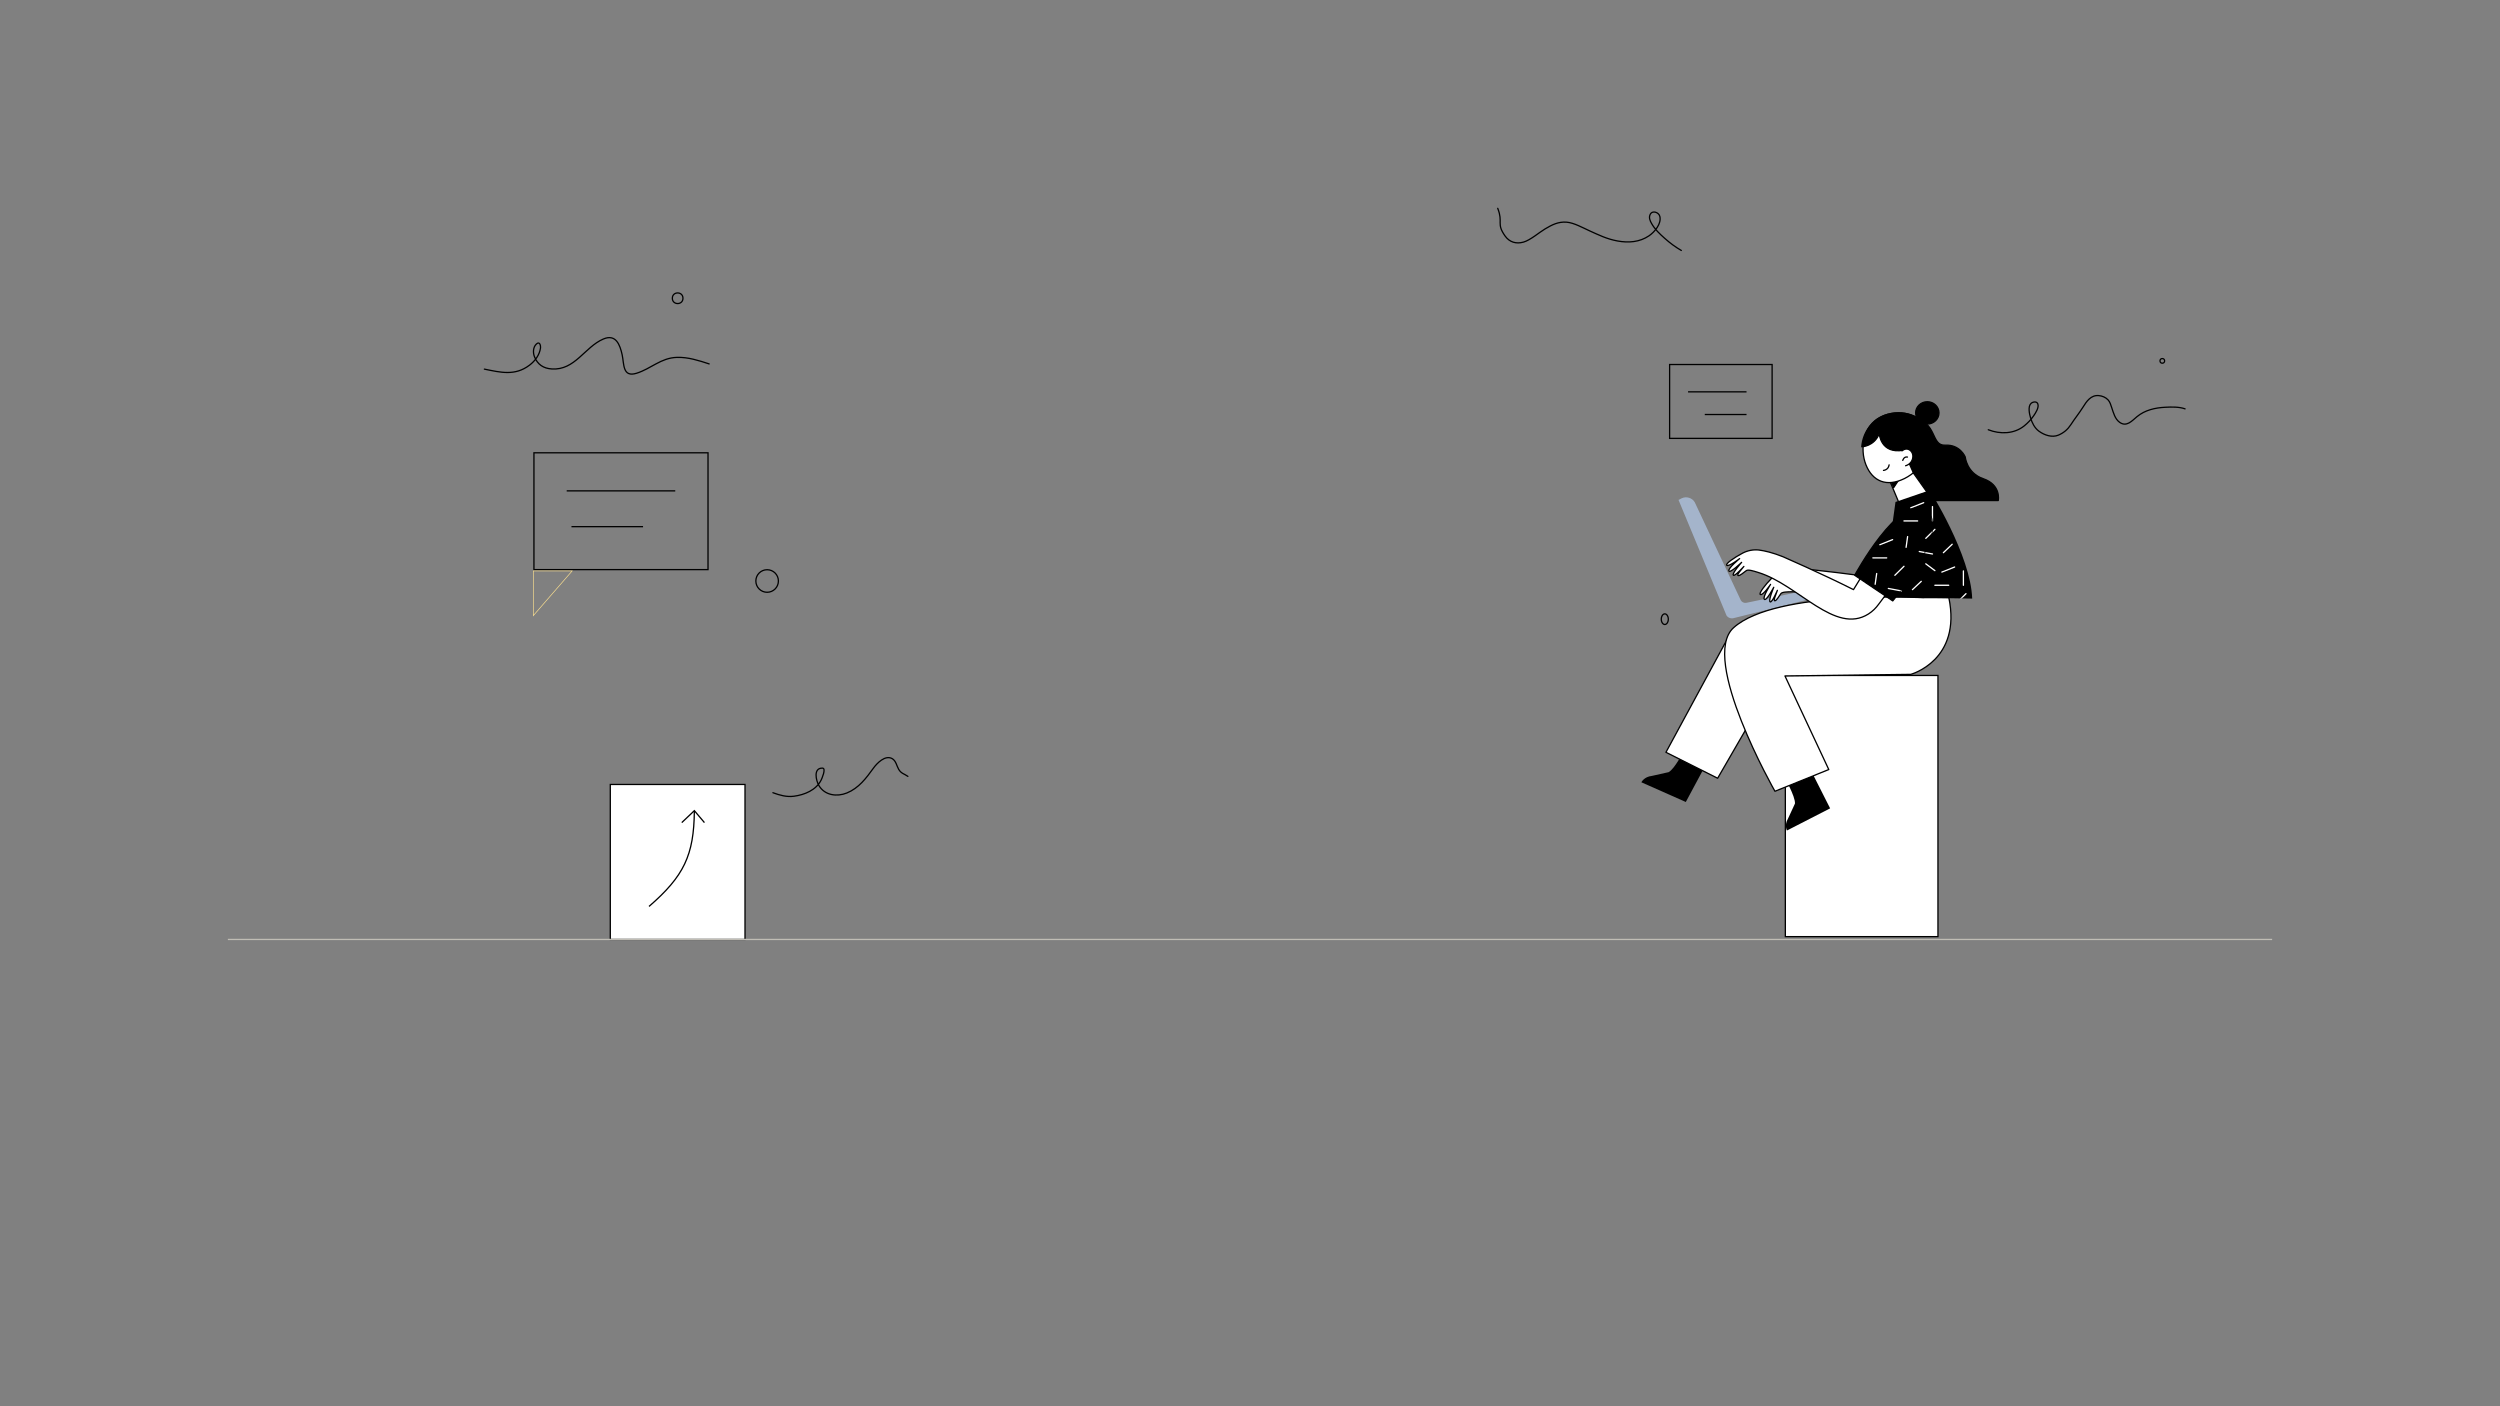 <svg width="1920" height="1080" viewBox="0 0 1920 1080" fill="none" xmlns="http://www.w3.org/2000/svg">
<rect x="0" y="0" width="1920" height="1080" fill="#808080" stroke="none"/>
<mask id="mask0_67_132" style="mask-type:alpha" maskUnits="userSpaceOnUse" x="0" y="0" width="1920" height="1080">
<rect width="1920" height="1080" fill="#D9D9D9"/>
</mask>
<g mask="url(#mask0_67_132)">
<rect x="410.067" y="347.751" width="133.69" height="89.71" stroke="black"/>
<line x1="435.222" y1="376.987" x2="518.601" y2="376.987" stroke="black"/>
<line x1="438.887" y1="404.475" x2="493.862" y2="404.475" stroke="black"/>
<path d="M409.59 472.803L409.591 438.467L439.398 438.467L409.59 472.803Z" stroke="#FBDF8E" stroke-width="0.5"/>
<circle cx="589.153" cy="446.207" r="8.663" stroke="black"/>
<circle cx="520.434" cy="229.054" r="4.081" stroke="black"/>
<path d="M372 283.486C384.494 286.022 395.589 288.874 406.676 280.438C410.963 277.176 414.398 272.602 415.123 267.164C415.323 265.667 414.582 261.731 411.916 264.243C409.288 266.718 409.251 270.997 410.519 274.087C412.936 279.98 417.282 282.934 423.792 283.359C441.604 284.523 449.019 266.514 463.359 260.369C473.071 256.206 476.153 264.923 477.807 272.435C479.378 279.571 478.026 290.025 488.858 286.662C500.008 283.199 507.511 274.817 519.914 274.468C528.574 274.224 536.581 276.86 544.619 279.485" stroke="black" stroke-linecap="round"/>
<rect x="468.707" y="602.47" width="103.453" height="119.03" fill="white" stroke="black"/>
<path d="M498.444 696.148C525.286 672.842 532.939 656.885 533.261 622.848" stroke="black"/>
<path d="M523.596 631.749L533.261 622.586L541.005 631.749" stroke="black"/>
<path d="M593.617 608.804C598.801 610.737 604.139 612.243 609.733 611.508C617.983 610.426 626.789 606.794 630.669 599.034C630.991 598.391 634.752 590.014 631.694 589.918C624.434 589.692 626.7 599.517 628.903 603.265C633.374 610.872 642.738 612.11 650.362 609.022C659.496 605.323 665.217 597.669 670.752 589.984C673.48 586.197 679.811 579.582 685.211 582.635C688.098 584.266 688.67 588.234 690.183 590.834C692.073 594.081 694.427 594.26 697.249 596.243" stroke="black" stroke-linecap="round"/>
<path d="M1281.27 475.527C1281.27 476.702 1280.94 477.744 1280.42 478.479C1279.91 479.216 1279.24 479.608 1278.57 479.608C1277.89 479.608 1277.22 479.216 1276.71 478.479C1276.19 477.744 1275.86 476.702 1275.86 475.527C1275.86 474.352 1276.19 473.309 1276.71 472.574C1277.22 471.837 1277.89 471.445 1278.57 471.445C1279.24 471.445 1279.91 471.837 1280.42 472.574C1280.94 473.309 1281.27 474.352 1281.27 475.527Z" stroke="black"/>
<circle cx="1660.65" cy="277.157" r="1.791" stroke="black"/>
<rect x="1282.27" y="279.948" width="78.714" height="56.724" stroke="black"/>
<line x1="1296.43" y1="300.938" x2="1341.33" y2="300.938" stroke="black"/>
<line x1="1309.26" y1="318.347" x2="1341.33" y2="318.347" stroke="black"/>
<path d="M1291.24 192.35C1286.68 189.713 1282.5 186.61 1278.56 183.095C1274.59 179.562 1270.99 176.214 1268.36 171.562C1267.13 169.395 1266.16 167.004 1267.37 164.628C1269.08 161.262 1273.96 163.082 1274.74 166.126C1276.2 171.841 1270.68 178.217 1266.44 181.103C1259.26 185.992 1250.63 186.628 1242.24 185.071C1234.04 183.552 1228.12 180.58 1220.61 177.194C1215.78 175.015 1208.82 171.079 1203.21 170.634C1196.8 170.125 1192.05 172.601 1186.7 175.756C1182.19 178.42 1175.34 184.455 1170.02 185.94C1164.42 187.503 1159.3 186.074 1155.85 181.177C1149 171.445 1154.6 171.07 1150.25 160" stroke="black" stroke-linecap="round"/>
<path d="M1527.01 330.046C1536.07 333.604 1546.82 333.386 1554.66 327.035C1557.32 324.886 1559.89 322.192 1561.82 319.375C1563.31 317.196 1566.18 312.903 1565 310.077C1564.13 308.011 1561.16 308.594 1559.84 309.812C1557.29 312.175 1558.61 317.966 1559.43 320.772C1560.56 324.637 1562.55 328.692 1565.87 331.13C1570 334.166 1575.92 336.269 1580.87 334.166C1584.96 332.43 1588.05 329.814 1590.44 326.096C1593.37 321.529 1596.81 317.353 1599.69 312.75C1602.48 308.27 1605.77 303.312 1611.8 303.813C1614.48 304.036 1617.22 305.165 1619.04 307.162C1620.5 308.756 1621.08 310.929 1621.75 312.919C1623.08 316.854 1624.28 321.775 1627.87 324.337C1633.21 328.146 1637.29 323.238 1641.17 320.025C1647.32 314.926 1655.07 313.179 1662.92 312.775C1667.71 312.527 1673.51 312.355 1678.12 314.003" stroke="black" stroke-linecap="round"/>
<path d="M1371.15 719.333V518.757H1488.35V719.333H1371.15Z" fill="white" stroke="black"/>
<path d="M1418.93 446.816L1341.27 462.949C1339.52 463.283 1337.78 462.503 1336.96 461.057L1301.57 385.736C1299.59 382.286 1295.05 380.95 1291.44 382.731L1289.11 383.955L1325.79 472.294V472.406C1326.83 474.297 1329.16 475.299 1331.38 474.742L1425.92 451.155C1425.34 448.04 1422.19 446.148 1418.93 446.816Z" fill="#A4B4CB"/>
<path d="M1292.6 577.656C1292.6 577.656 1286.31 590.228 1281.54 593.01L1268.62 595.903C1262.56 596.571 1260.58 600.798 1260.58 600.798L1294.7 615.929L1311.12 585.333L1292.6 577.656Z" fill="black"/>
<path d="M1469.35 468.845C1469.35 468.845 1388.08 471.738 1350 477.301C1338.94 478.858 1329.4 485.534 1324.27 494.991L1279.45 577.768L1319.15 597.683L1365.14 518.133L1448.74 515.797L1469.35 468.845Z" fill="white" stroke="black" stroke-miterlimit="10" stroke-linecap="round" stroke-linejoin="round"/>
<path d="M1472.61 450.042C1471.56 453.38 1469.93 456.606 1467.72 459.388C1448.74 482.418 1409.27 454.27 1377.02 454.492C1372.59 454.492 1368.63 454.604 1367.7 455.939C1366.07 458.276 1364.21 461.502 1363.05 461.39C1361.76 461.279 1363.86 456.829 1365.02 453.38C1365.02 453.38 1361.07 462.726 1359.55 462.281C1357.81 461.613 1362.23 451.044 1362.23 451.044C1362.23 451.044 1356.52 461.947 1355.01 460.278C1353.5 458.61 1359.78 448.819 1359.78 448.819C1359.78 448.819 1353.96 457.497 1351.98 456.606C1350.47 455.939 1355.48 449.263 1360.6 444.146C1363.63 441.03 1367.59 438.917 1371.89 438.137C1376.09 437.358 1382.14 436.914 1390.87 437.471C1390.87 437.471 1423.48 440.919 1450.6 445.147L1461.08 398.641C1462.36 392.966 1466.9 388.294 1472.84 386.959C1477.5 385.957 1482.74 386.402 1486.23 391.632C1488.68 395.303 1489.03 399.976 1487.75 404.093L1472.61 450.042Z" fill="white" stroke="black" stroke-miterlimit="10" stroke-linecap="round" stroke-linejoin="round"/>
<path d="M1370.03 596.125C1370.03 596.125 1379 611.812 1378.53 617.153L1373.18 628.724C1370.15 633.731 1372.36 637.847 1372.36 637.847L1405.54 620.824L1389.83 589.783L1370.03 596.125Z" fill="black"/>
<path d="M1477.62 459.055C1477.62 459.055 1364.09 452.601 1331.38 482.085C1305.06 505.783 1363.16 607.696 1363.16 607.696L1404.5 591.007L1370.85 519.134L1467.49 517.911C1467.49 517.911 1506.73 507.229 1496.71 458.944H1477.62V459.055Z" fill="white" stroke="black" stroke-miterlimit="10" stroke-linecap="round" stroke-linejoin="round"/>
<path d="M1534.67 384.289C1534.67 384.289 1537.12 372.384 1523.03 367.6C1510.45 363.261 1509.29 350.911 1509.29 350.911C1509.29 350.911 1505.33 341.232 1493.92 341.899C1482.62 342.455 1488.33 324.209 1469 320.538C1466.09 319.981 1463.41 321.094 1461.08 322.985C1453.98 328.659 1452.82 338.784 1457.82 346.238L1484.02 384.4H1534.67V384.289Z" fill="black" stroke="black" stroke-miterlimit="10" stroke-linecap="round" stroke-linejoin="round"/>
<path d="M1461.9 394.525L1449.56 365.041L1460.38 350.466L1486.93 387.848L1461.9 394.525Z" fill="white" stroke="black" stroke-miterlimit="10" stroke-linecap="round" stroke-linejoin="round"/>
<path d="M1454.33 374.498L1459.8 366.265L1451.77 368.379L1454.33 374.498Z" fill="black" stroke="black" stroke-miterlimit="10" stroke-linecap="round" stroke-linejoin="round"/>
<path d="M1481.23 330.217C1487.86 342.455 1476.34 360.813 1462.71 367.489C1449.09 374.275 1438.15 369.825 1433.02 356.919C1428.25 344.903 1430.81 326.879 1444.43 320.204C1458.17 313.417 1474.59 317.867 1481.23 330.217Z" fill="white" stroke="black" stroke-miterlimit="10" stroke-linecap="round" stroke-linejoin="round"/>
<path d="M1482.62 333.666C1478.32 320.649 1464.58 314.307 1449.79 318.201C1438.15 321.316 1430.58 332.108 1429.88 343.123C1429.99 343.123 1439.31 342.901 1443.27 333.11C1443.27 333.11 1444.32 348.909 1461.78 345.793L1469.47 363.15C1479.71 358.588 1487.4 348.018 1482.62 333.666Z" fill="black" stroke="black" stroke-miterlimit="10" stroke-linecap="round" stroke-linejoin="round"/>
<path d="M1446.53 361.258C1446.53 361.258 1450.25 361.036 1450.84 357.03L1446.53 361.258Z" fill="white"/>
<path d="M1446.53 361.258C1446.53 361.258 1450.25 361.036 1450.84 357.03" stroke="black" stroke-miterlimit="10" stroke-linecap="round" stroke-linejoin="round"/>
<path d="M1463.53 357.698C1465.16 357.253 1466.79 356.14 1467.84 354.582C1469.93 351.356 1469.35 347.35 1466.56 345.57C1464.58 344.347 1462.6 344.792 1460.73 346.238" fill="white"/>
<path d="M1463.53 357.698C1465.16 357.253 1466.79 356.14 1467.84 354.582C1469.93 351.356 1469.35 347.35 1466.56 345.57C1464.58 344.347 1462.6 344.792 1460.73 346.238" stroke="black" stroke-miterlimit="10" stroke-linecap="round" stroke-linejoin="round"/>
<path d="M1461.32 353.581C1461.32 353.581 1462.13 350.466 1464.93 351.022L1461.32 353.581Z" fill="white"/>
<path d="M1461.32 353.581C1461.32 353.581 1462.13 350.466 1464.93 351.022" stroke="black" stroke-miterlimit="10" stroke-linecap="round" stroke-linejoin="round"/>
<path d="M1480.18 325.655C1485.13 325.655 1489.14 321.82 1489.14 317.089C1489.14 312.357 1485.13 308.522 1480.18 308.522C1475.23 308.522 1471.21 312.357 1471.21 317.089C1471.21 321.82 1475.23 325.655 1480.18 325.655Z" fill="black" stroke="black" stroke-miterlimit="10" stroke-linecap="round" stroke-linejoin="round"/>
<path d="M1455.73 385.512L1482.04 376.5C1482.04 376.5 1513.6 426.455 1514.64 459.722C1514.64 459.722 1477.5 459.055 1445.6 458.721L1455.73 385.512Z" fill="black"/>
<mask id="mask1_67_132" style="mask-type:luminance" maskUnits="userSpaceOnUse" x="1445" y="376" width="70" height="84">
<path d="M1455.73 385.512L1482.04 376.5C1482.04 376.5 1513.6 426.455 1514.64 459.722C1514.64 459.722 1477.5 459.055 1445.6 458.721L1455.73 385.512Z" fill="white"/>
</mask>
<g mask="url(#mask1_67_132)">
<path d="M1462.25 400.087H1472.73" stroke="white" stroke-miterlimit="10" stroke-linecap="round" stroke-linejoin="round"/>
<path d="M1467.49 389.963L1477.38 386.068" stroke="white" stroke-miterlimit="10" stroke-linecap="round" stroke-linejoin="round"/>
<path d="M1484.14 389.073V400.087" stroke="white" stroke-miterlimit="10" stroke-linecap="round" stroke-linejoin="round"/>
<path d="M1479.01 413.439L1486 406.541" stroke="white" stroke-miterlimit="10" stroke-linecap="round" stroke-linejoin="round"/>
<path d="M1465.04 412.103L1463.88 420.337" stroke="white" stroke-miterlimit="10" stroke-linecap="round" stroke-linejoin="round"/>
<path d="M1474.01 423.562L1484.14 425.455" stroke="white" stroke-miterlimit="10" stroke-linecap="round" stroke-linejoin="round"/>
<path d="M1492.52 424.453L1499.27 418" stroke="white" stroke-miterlimit="10" stroke-linecap="round" stroke-linejoin="round"/>
<path d="M1479.01 433.019L1486 438.249" stroke="white" stroke-miterlimit="10" stroke-linecap="round" stroke-linejoin="round"/>
<path d="M1486 449.487H1496.6" stroke="white" stroke-miterlimit="10" stroke-linecap="round" stroke-linejoin="round"/>
<path d="M1491.36 439.362L1501.14 435.467" stroke="white" stroke-miterlimit="10" stroke-linecap="round" stroke-linejoin="round"/>
<path d="M1507.89 438.471V449.486" stroke="white" stroke-miterlimit="10" stroke-linecap="round" stroke-linejoin="round"/>
<path d="M1502.88 462.837L1509.87 455.939" stroke="white" stroke-miterlimit="10" stroke-linecap="round" stroke-linejoin="round"/>
<path d="M1438.38 428.458H1448.97" stroke="white" stroke-miterlimit="10" stroke-linecap="round" stroke-linejoin="round"/>
<path d="M1443.73 418.334L1453.51 414.439" stroke="white" stroke-miterlimit="10" stroke-linecap="round" stroke-linejoin="round"/>
<path d="M1455.26 441.81L1462.25 434.912" stroke="white" stroke-miterlimit="10" stroke-linecap="round" stroke-linejoin="round"/>
<path d="M1450.25 451.933L1460.27 453.826" stroke="white" stroke-miterlimit="10" stroke-linecap="round" stroke-linejoin="round"/>
<path d="M1468.77 452.824L1475.52 446.482" stroke="white" stroke-miterlimit="10" stroke-linecap="round" stroke-linejoin="round"/>
</g>
<path d="M1442.8 464.061C1440.71 466.954 1438.15 469.513 1435 471.515C1409.39 487.759 1381.21 449.153 1350.47 439.696C1346.28 438.36 1342.44 437.248 1341.16 438.249C1338.83 439.917 1336.03 442.476 1334.87 442.032C1333.59 441.476 1337.08 437.915 1339.29 435.023C1339.29 435.023 1332.42 442.699 1331.26 441.81C1329.75 440.697 1337.55 431.907 1337.55 431.907C1337.55 431.907 1328.58 440.585 1327.77 438.471C1326.95 436.469 1336.03 429.014 1336.03 429.014C1336.03 429.014 1327.65 435.467 1326.14 434.133C1324.97 433.019 1331.84 428.235 1338.36 424.787C1342.2 422.784 1346.74 421.894 1351.05 422.45C1355.24 423.007 1361.18 424.342 1369.33 427.569C1369.33 427.569 1399.14 440.585 1423.48 452.824L1448.62 411.88C1451.77 406.875 1457.59 403.759 1463.64 404.316C1468.42 404.76 1473.31 406.762 1474.82 412.771C1475.99 416.998 1474.82 421.449 1472.14 425.009L1442.8 464.061Z" fill="white" stroke="black" stroke-miterlimit="10" stroke-linecap="round" stroke-linejoin="round"/>
<path d="M1424.41 441.81L1453.63 461.503C1453.63 461.503 1500.2 405.428 1478.67 391.966C1458.41 379.171 1424.41 441.81 1424.41 441.81Z" fill="black" stroke="black" stroke-miterlimit="10" stroke-linecap="round" stroke-linejoin="round"/>
<mask id="mask2_67_132" style="mask-type:luminance" maskUnits="userSpaceOnUse" x="1424" y="390" width="61" height="72">
<path d="M1424.41 441.81L1453.63 461.503C1453.63 461.503 1500.2 405.428 1478.67 391.966C1458.41 379.171 1424.41 441.81 1424.41 441.81Z" fill="white"/>
</mask>
<g mask="url(#mask2_67_132)">
<path d="M1462.25 400.088H1472.73" stroke="white" stroke-miterlimit="10" stroke-linecap="round" stroke-linejoin="round"/>
<path d="M1467.49 389.963L1477.38 386.07" stroke="white" stroke-miterlimit="10" stroke-linecap="round" stroke-linejoin="round"/>
<path d="M1484.14 389.073V400.088" stroke="white" stroke-miterlimit="10" stroke-linecap="round" stroke-linejoin="round"/>
<path d="M1479.01 413.439L1486 406.541" stroke="white" stroke-miterlimit="10" stroke-linecap="round" stroke-linejoin="round"/>
<path d="M1465.04 412.104L1463.88 420.337" stroke="white" stroke-miterlimit="10" stroke-linecap="round" stroke-linejoin="round"/>
<path d="M1474.01 423.562L1484.14 425.455" stroke="white" stroke-miterlimit="10" stroke-linecap="round" stroke-linejoin="round"/>
<path d="M1479.01 433.02L1486 438.249" stroke="white" stroke-miterlimit="10" stroke-linecap="round" stroke-linejoin="round"/>
<path d="M1438.38 428.459H1448.97" stroke="white" stroke-miterlimit="10" stroke-linecap="round" stroke-linejoin="round"/>
<path d="M1443.73 418.334L1453.51 414.439" stroke="white" stroke-miterlimit="10" stroke-linecap="round" stroke-linejoin="round"/>
<path d="M1455.26 441.81L1462.25 434.912" stroke="white" stroke-miterlimit="10" stroke-linecap="round" stroke-linejoin="round"/>
<path d="M1441.29 440.475L1440.12 448.708" stroke="white" stroke-miterlimit="10" stroke-linecap="round" stroke-linejoin="round"/>
<path d="M1450.25 451.934L1460.27 453.826" stroke="white" stroke-miterlimit="10" stroke-linecap="round" stroke-linejoin="round"/>
<path d="M1468.77 452.824L1475.52 446.482" stroke="white" stroke-miterlimit="10" stroke-linecap="round" stroke-linejoin="round"/>
<path d="M1455.26 461.391L1462.25 466.621" stroke="white" stroke-miterlimit="10" stroke-linecap="round" stroke-linejoin="round"/>
</g>
<line x1="175" y1="721.5" x2="1745" y2="721.5" stroke="#C0BDB5"/>
</g>
</svg>
